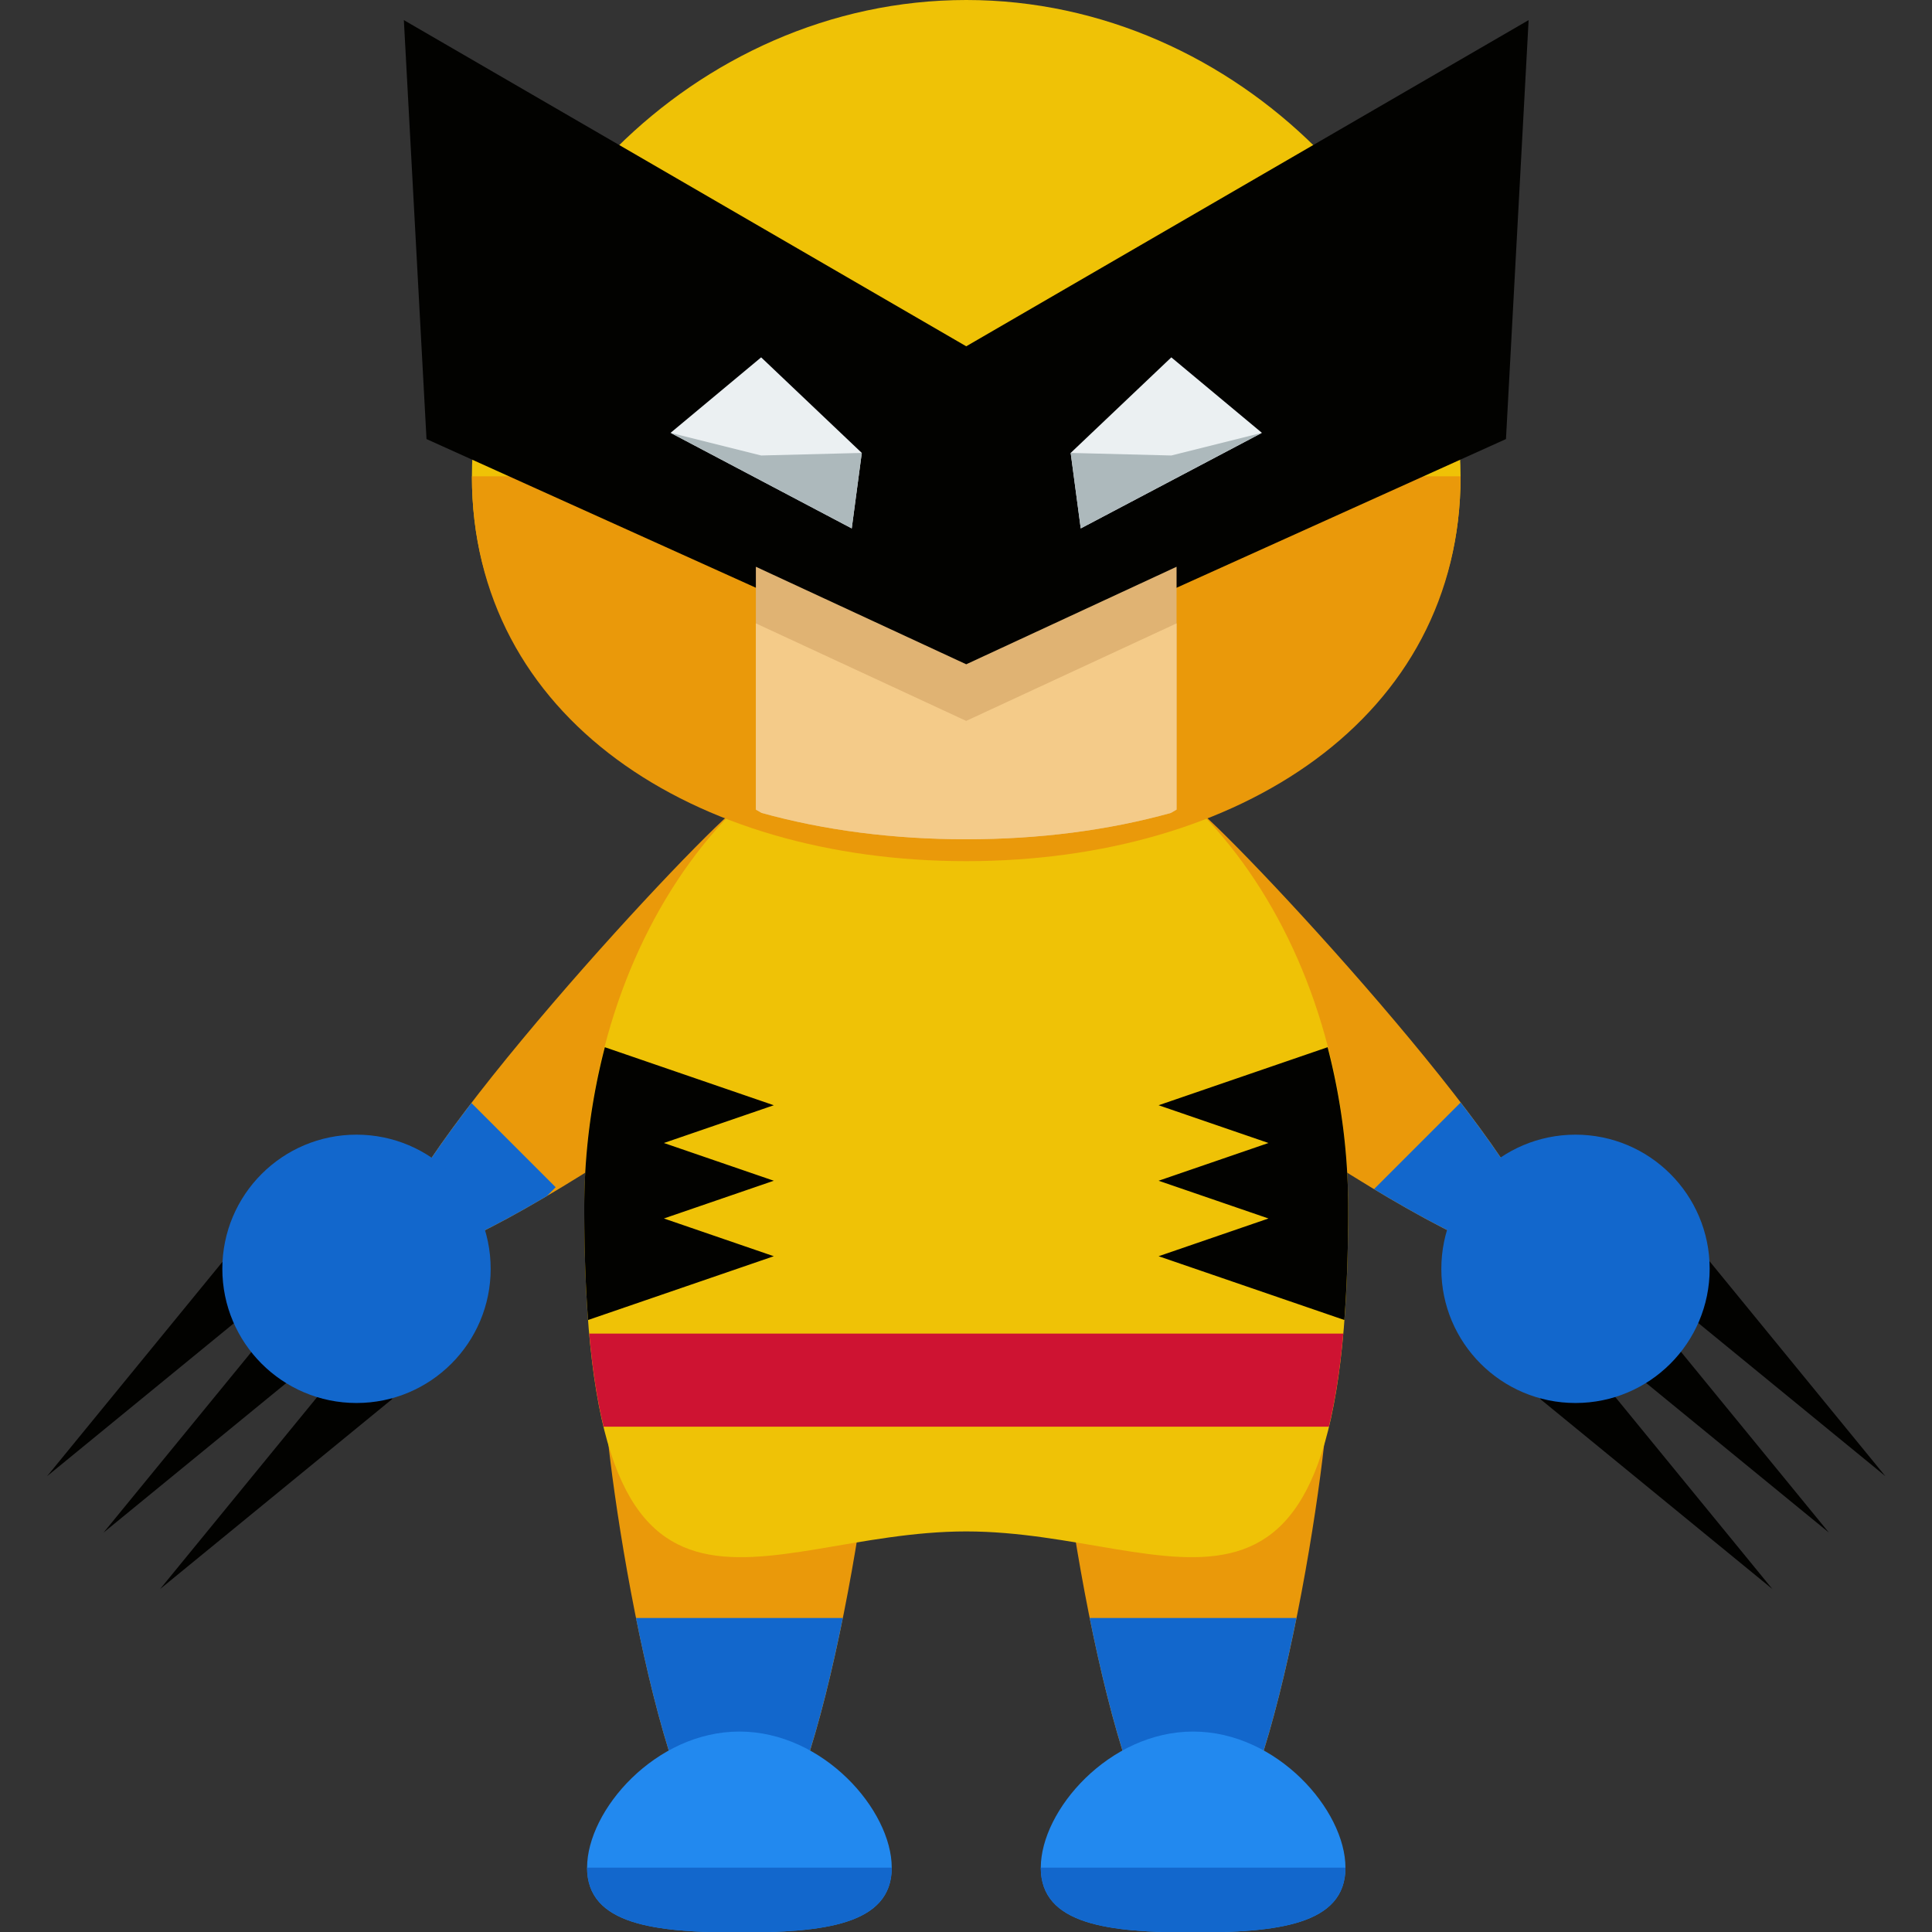 <svg xmlns="http://www.w3.org/2000/svg" viewBox="0 0 504 504">
    <rect x="0" y="0" width="504" height="504" fill="#333333" stroke="none"/>
    <path d="M241.073 203.768c10.027 11.28 3.663 33.304-14.218 49.223-17.881 15.896-114.018 85.024-124.062 73.767-10.012-11.296 69.892-98.714 87.773-114.609 17.865-15.895 40.48-19.653 50.507-8.381zm21.977 0c-10.027 11.28-3.663 33.304 14.218 49.223 17.881 15.896 114.018 85.024 124.062 73.767 10.012-11.296-69.892-98.714-87.773-114.609-17.865-15.895-40.48-19.653-50.507-8.381zm83.519 158.145c0 19.503-15.817 124.668-35.336 124.668-19.495 0-35.304-105.173-35.304-124.668 0-19.495 15.817-35.32 35.304-35.32 19.519 0 35.336 15.825 35.336 35.32zm-118.351 0c0 19.503-15.817 124.668-35.336 124.668-19.495 0-35.304-105.173-35.304-124.668 0-19.495 15.817-35.32 35.304-35.32 19.519 0 35.336 15.825 35.336 35.32z" fill="#ea990a"/>
    <path d="M351.705 315.242c0 126.33-44.599 84.259-99.643 84.259-55.028 0-99.643 42.071-99.643-84.259 0-72.231 44.631-130.781 99.643-130.781 55.028.009 99.643 58.558 99.643 130.781z" fill="#efc206"/>
    <path d="M165.904 422.085c5.506 27.301 13.32 54.705 22.166 62.354h9.602c8.862-7.648 16.691-35.052 22.189-62.354h-53.957zm118.358 0c5.506 27.301 13.32 54.705 22.166 62.354h9.602c8.869-7.648 16.691-35.052 22.181-62.354h-53.949z" fill="#1267cc"/>
    <path d="M232.629 487.219c0 14.935-17.802 16.904-39.739 16.904s-39.739-1.961-39.739-16.904 17.802-35.509 39.739-35.509 39.739 20.567 39.739 35.509z" fill="#2289ef"/>
    <path d="M232.629 487.219c0 14.935-17.802 16.904-39.739 16.904s-39.739-1.961-39.739-16.904" fill="#1267cc"/>
    <path d="M350.988 487.219c0 14.935-17.802 16.904-39.739 16.904s-39.739-1.961-39.739-16.904 17.802-35.509 39.739-35.509 39.739 20.567 39.739 35.509z" fill="#2289ef"/>
    <path d="M350.988 487.219c0 14.935-17.802 16.904-39.739 16.904s-39.739-1.961-39.739-16.904" fill="#1267cc"/>
    <path d="M381.015 124.258c0 63.008-57.738 94.681-128.937 94.681-71.215 0-128.969-31.673-128.969-94.681C123.108 61.235 180.862 0 252.077 0c71.2 0 128.938 61.235 128.938 124.258z" fill="#efc206"/>
    <path d="M381.015 124.258c0 63.008-57.738 100.391-128.937 100.391-71.215 0-128.969-37.384-128.969-100.391" fill="#ea990a"/>
    <g fill="#020200">
        <path d="M253.046 178.538v-87.63L105.354 5.246l5.908 109.292z"/>
        <path d="M251.077 178.538v-87.63L398.769 5.246l-5.907 109.292z"/>
    </g>
    <path d="M122.982 287.744c-14.36 18.723-24.08 34.627-20.181 39.014 3.82 4.285 20.141-3.096 39.849-14.738l2.308-2.308-21.976-21.968zm235.45 22.465c21.063 12.674 38.88 21.063 42.89 16.557 3.907-4.403-5.876-20.378-20.291-39.156l-22.599 22.599z" fill="#1267cc"/>
    <path d="M157.46 372.185h189.204c1.646-6.774 2.907-14.785 3.757-24.292H153.71c.843 9.507 2.103 17.517 3.75 24.292z" fill="#ce1332"/>
    <path d="M197.183 147.85v63.354l1.481.851c16.289 4.537 34.336 6.884 53.413 6.884 19.046 0 37.085-2.347 53.366-6.869l1.489-.866V147.85l-54.871 25.442-54.878-25.442z" fill="#e0b373"/>
    <path d="M197.183 162.619v48.585l1.481.851c16.289 4.537 34.336 6.884 53.413 6.884 19.046 0 37.085-2.347 53.366-6.869l1.489-.866v-48.585l-54.879 25.442-54.87-25.442z" fill="#f4cb89"/>
    <path fill="#ebf0f2" d="M222.192 137.846l-47.261-24.93 23.63-19.693 26.254 24.931z"/>
    <path fill="#adb9bc" d="M222.192 137.846l-47.261-24.93 23.63 5.907 26.254-.669z"/>
    <path fill="#ebf0f2" d="M281.931 137.846l47.261-24.93-23.63-19.693-26.254 24.931z"/>
    <path fill="#adb9bc" d="M281.931 137.846l47.261-24.93-23.63 5.907-26.254-.669z"/>
    <path d="M157.783 273.187a167.156 167.156 0 0 0-5.372 42.063c0 10.949.354 20.543 1 29.097l48.451-16.636-28.672-9.846 28.672-9.846-28.672-9.846 28.672-9.846-44.079-15.14zm192.921 71.161c.646-8.554 1-18.156 1-29.097 0-14.738-1.938-28.845-5.372-42.063l-44.087 15.139 28.664 9.846-28.664 9.846 28.664 9.846-28.664 9.846 48.459 16.637zM61.818 324.545h10.996v10.996l-60.518 49.538zm14.738 14.73h10.996l-.016 10.996-60.518 49.53zm14.722 14.73h10.996v10.996l-60.518 49.538z" fill="#020200"/>
    <circle cx="93" cy="331" r="35" fill="#1267cc"/>
    <path d="M442.305 324.545h-10.996v10.996l60.518 49.538zm-14.738 14.73h-10.996l.016 10.996 60.518 49.53zm-14.722 14.73h-10.996v10.996l60.519 49.538z" fill="#020200"/>
    <circle cx="411" cy="331" r="35" fill="#1267cc"/>
</svg>

